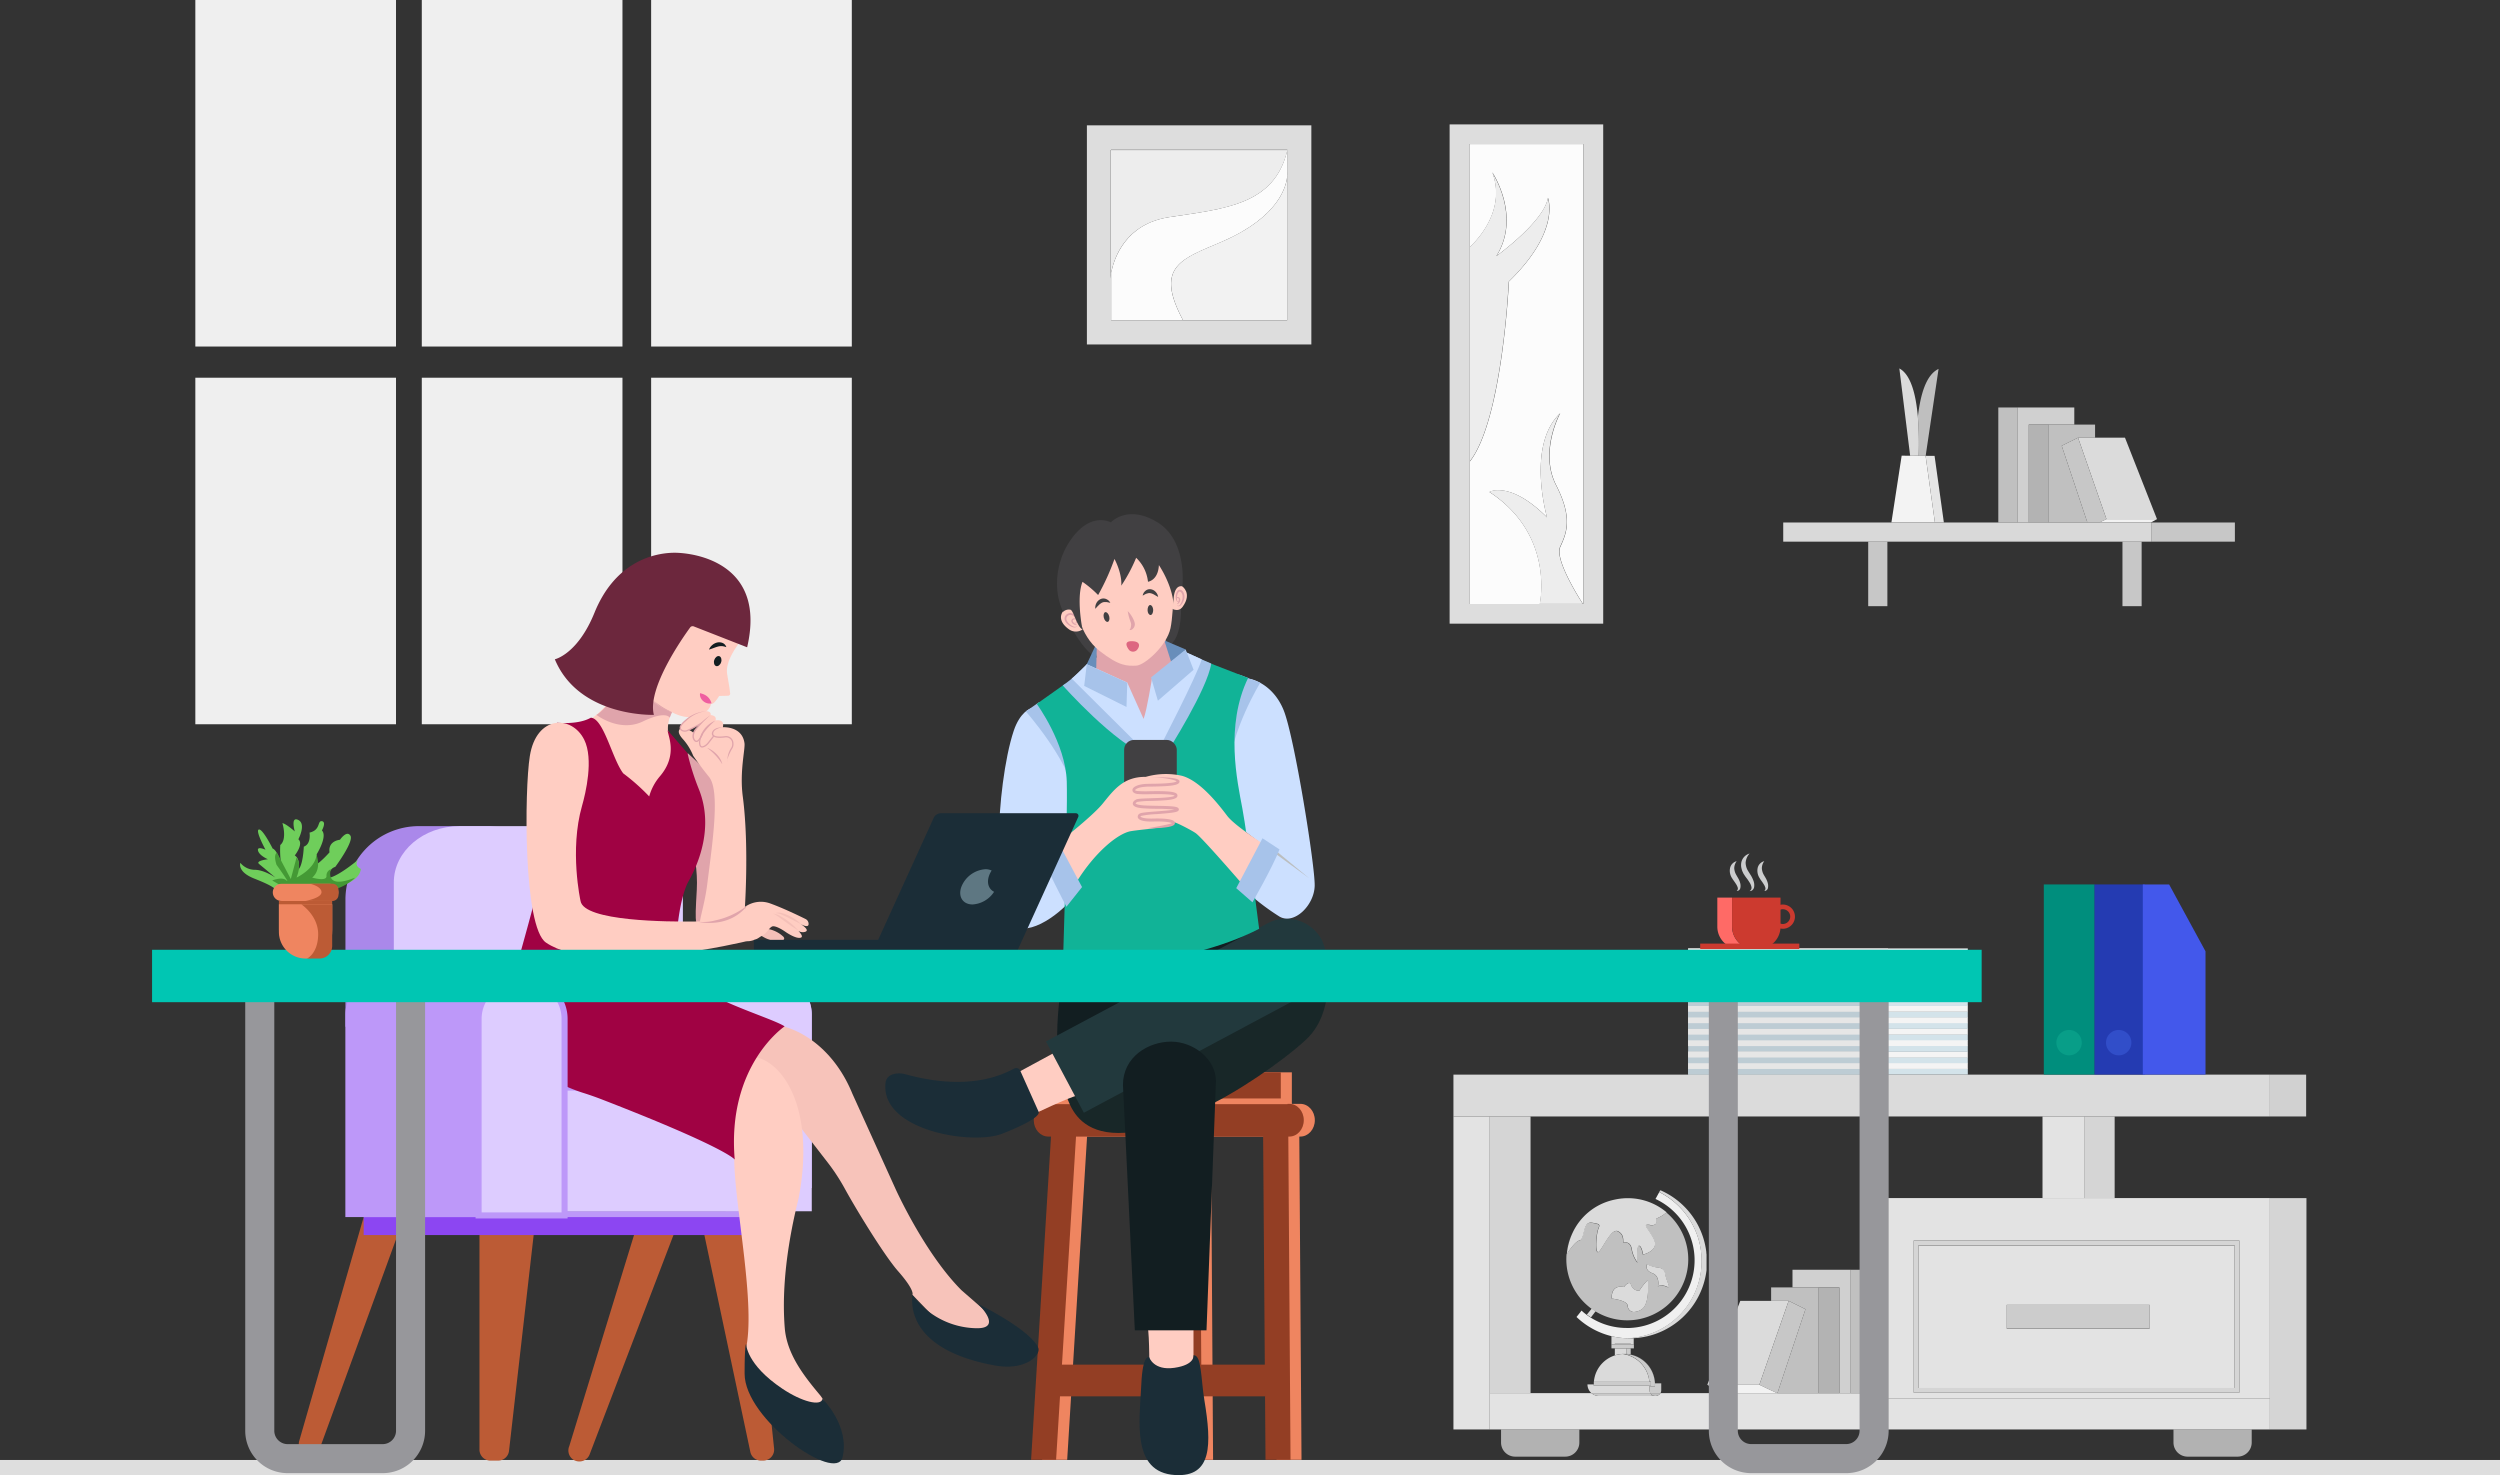 <svg xmlns="http://www.w3.org/2000/svg" viewBox="0 0 825.75 487.23"><rect x="0" y="0" width="825.75" height="487.23" fill="#333333" stroke="none"/><defs><style>.cls-1{fill:#fcfcfc;}.cls-2{fill:#ddd;}.cls-3{fill:#ededed;}.cls-4{fill:#f2f2f2;}.cls-5{fill:#bfbfbf;}.cls-6{fill:#dbdbdb;}.cls-7{fill:#f3f3f3;}.cls-8{fill:#e5e5e5;}.cls-9{fill:#d0d0d0;}.cls-10{fill:silver;}.cls-11{fill:#b3b3b3;}.cls-12{fill:#c7c7c7;}.cls-13{fill:#d9d9d9;}.cls-14{fill:#efefef;}.cls-15{fill:#bdccd4;}.cls-16{fill:#e6e6e6;}.cls-17{fill:#991a5f;}.cls-18{fill:#d3e3ea;}.cls-19{fill:#f4f4f4;}.cls-20{fill:#dadada;}.cls-21{fill:#cbcbcb;}.cls-22{fill:#f0f0f0;}.cls-23{fill:#d5d5d5;}.cls-24{fill:#d1d1d1;}.cls-25{fill:#b2b2b2;}.cls-26{fill:#e3e3e3;}.cls-27{fill:#c9c9c9;}.cls-28{fill:#ccc;}.cls-29{fill:#adb8bd;}.cls-30{fill:#bdc8cd;}.cls-31{fill:#afafaf;}.cls-32{fill:#a2a2a2;}.cls-33{fill:#b6b6b6;}.cls-34{fill:#e1e1e1;}.cls-35{fill:#dedede;}.cls-36{fill:#ef8560;}.cls-37{fill:#933e24;}.cls-38{fill:#ffcdc2;}.cls-39{fill:#182728;}.cls-40{fill:#1b2d37;}.cls-41{fill:#121e21;}.cls-42{fill:#22393d;}.cls-43{fill:#cce0ff;}.cls-44{fill:#a7c3ea;}.cls-45{fill:#11b397;}.cls-46{fill:#e0a4ab;}.cls-47{fill:#414042;}.cls-48{fill:#688eba;}.cls-49{fill:#bbbebf;}.cls-50{fill:#dd6680;}.cls-51{fill:#bd98f9;}.cls-52{fill:#aa88ea;}.cls-53{fill:#dcf;}.cls-54{fill:#bc5b35;}.cls-55{fill:#8c46f2;}.cls-56{fill:#f7c3ba;}.cls-57{fill:#f4c0b8;}.cls-58{fill:#a00243;}.cls-59{fill:#f75291;}.cls-60{fill:#ef5ea0;}.cls-61{fill:#6c273d;}.cls-62{fill:#5e7782;}.cls-63{fill:#97979b;}.cls-64{fill:#00c6b3;}.cls-65{fill:#ff6a66;}.cls-66{fill:#cc3a2f;}.cls-67{fill:#cccdce;}.cls-68{fill:#6fce5b;}.cls-69{fill:#449935;}.cls-70{fill:#243bb2;}.cls-71{fill:#008e7d;}.cls-72{fill:#4358eb;}.cls-73{fill:#314ec9;}.cls-74{fill:#089e88;}</style></defs><g id="Layer_2" data-name="Layer 2"><g id="Layer_1-2" data-name="Layer 1"><path class="cls-1" d="M425.19,49.56c-4.18,18.09-20.52,19.35-39,22.16C371.65,73.94,368,85.36,367,90.05v15.73h23.75c-9.65-18-.19-20.3,13-26,18.84-8.2,21.2-18.4,21.44-21.82V49.56m0-.16H367v.16h58.15V49.4"/><path class="cls-2" d="M367,49.56V49.4h58.15v.16h0v8.38h0V56.76a7,7,0,0,1,0,1.17v47.85H367V90.05a18.12,18.12,0,0,0-.29,2V49.56H367m66.14-8.16H359v72.38h74.14V41.4"/><path class="cls-3" d="M425.19,49.56H366.75V92.07a18.12,18.12,0,0,1,.29-2c.91-4.69,4.61-16.11,19.19-18.33,18.44-2.81,34.78-4.07,39-22.16h0"/><path class="cls-4" d="M425.19,57.93h0c-.24,3.42-2.6,13.62-21.44,21.82-13.15,5.72-22.61,8-13,26h34.4V57.93m0-1.17v1.17a7,7,0,0,0,0-1.17"/><path class="cls-1" d="M511,170.89s-6.93-23.72,4.36-34.41c0,0-7,12.7-1.34,23.79s3.32,16,1.34,20.41,7.52,18.83,7.52,18.83H508.6s5.15-22.78-16.64-37a6.35,6.35,0,0,1,3-.58c3.08,0,8.53,1.46,16.07,9m-25.52-18.46V81.56s12.61-10.82,7.41-24.63c0,0,9.66,14.41,1.37,27.63,0,0,15.8-11.41,17-19.22,0,0,4.43,10.81-12.89,27.63,0,0-2.08,45.65-12.89,59.46M523,47.58H485.32V199.51H523V47.58"/><path class="cls-2" d="M485.32,199.51V47.58H523V199.51H485.32M529.54,41.08H478.81V206h50.73V41.08"/><path class="cls-3" d="M492.87,56.93c5.2,13.81-7.41,24.63-7.41,24.63v70.87C496.27,138.62,498.35,93,498.35,93c17.32-16.82,12.89-27.63,12.89-27.63-1.2,7.81-17,19.22-17,19.22,8.29-13.22-1.37-27.63-1.37-27.63"/><path class="cls-3" d="M515.34,136.48c-11.29,10.69-4.36,34.41-4.36,34.41-7.54-7.54-13-9-16.07-9a6.35,6.35,0,0,0-3,.58c21.79,14.26,16.64,37,16.64,37h14.26s-9.51-14.47-7.52-18.83,4.35-9.32-1.34-20.41,1.34-23.79,1.34-23.79"/><path class="cls-5" d="M640.31,121.85c-4.12,1.94-6,8.47-6.84,15.87a110.47,110.47,0,0,1,.26,12.83h2.32l4.26-28.71"/><path class="cls-6" d="M627.36,121.76l3.56,28.77h.17l2.64,0a110.47,110.47,0,0,0-.26-12.83c-.64-7.41-2.33-14-6.11-16"/><polyline class="cls-7" points="628.12 150.51 624.73 172.58 639.1 172.58 636.02 150.56 633.73 150.55 631.09 150.53 630.92 150.53 628.12 150.51"/><polyline class="cls-8" points="636.02 150.56 636.02 150.56 639.1 172.58 642.06 172.58 638.99 150.58 636.05 150.56 636.02 150.56"/><polyline class="cls-9" points="685.14 134.59 666.48 134.59 666.48 172.58 670.11 172.58 670.11 140.24 676.73 140.24 685.14 140.24 685.14 134.59"/><polyline class="cls-10" points="666.48 134.59 660.7 134.59 660.04 134.59 660.04 172.58 666.48 172.58 666.48 134.59"/><polyline class="cls-10" points="692 140.24 685.14 140.24 676.73 140.24 676.73 172.58 689.46 172.58 680.98 147.24 686.38 144.56 692 144.56 692 140.24"/><polyline class="cls-11" points="676.73 140.24 670.11 140.24 670.11 172.58 676.73 172.58 676.73 140.24"/><polyline class="cls-6" points="701.88 144.56 692 144.56 686.38 144.56 695.77 171.47 712.46 171.47 701.88 144.56"/><polyline class="cls-12" points="686.38 144.56 680.98 147.24 689.46 172.58 693.43 172.58 695.77 171.47 686.38 144.56"/><polyline class="cls-4" points="712.46 171.47 712.46 171.47 695.77 171.47 693.43 172.58 710.43 172.58 712.46 171.47"/><polyline class="cls-12" points="623.4 178.91 617.07 178.91 617.07 200.22 623.4 200.22 623.4 178.91"/><polyline class="cls-12" points="707.38 178.91 701.05 178.91 701.05 200.22 707.38 200.22 707.38 178.91"/><polyline class="cls-13" points="710.54 172.58 710.43 172.58 693.43 172.58 689.46 172.58 676.73 172.58 670.11 172.58 666.48 172.58 660.04 172.58 642.06 172.58 639.1 172.58 624.73 172.58 589 172.58 589 178.91 617.07 178.91 623.4 178.91 701.05 178.91 707.38 178.91 710.54 178.91 710.54 172.58"/><polyline class="cls-12" points="738.18 172.58 710.54 172.58 710.54 178.91 738.18 178.91 738.18 172.58"/><rect class="cls-14" x="64.52" width="66.28" height="114.46"/><rect class="cls-14" x="139.32" width="66.28" height="114.46"/><rect class="cls-14" x="64.52" y="124.76" width="66.28" height="114.46"/><rect class="cls-14" x="139.32" y="124.76" width="66.28" height="114.46"/><rect class="cls-14" x="215.07" width="66.28" height="114.46"/><rect class="cls-14" x="215.07" y="124.76" width="66.28" height="114.46"/><polyline class="cls-15" points="623.62 354.96 557.59 354.96 557.59 352.96 623.62 352.96 623.62 354.96"/><rect class="cls-16" x="557.59" y="351.07" width="66.02" height="2"/><rect class="cls-15" x="557.59" y="349.18" width="66.02" height="2"/><rect class="cls-16" x="557.59" y="347.29" width="66.02" height="2"/><rect class="cls-15" x="557.59" y="345.4" width="66.02" height="2"/><rect class="cls-16" x="557.59" y="343.51" width="66.02" height="2"/><rect class="cls-15" x="557.59" y="341.62" width="66.02" height="2"/><rect class="cls-16" x="557.59" y="339.73" width="66.02" height="2"/><rect class="cls-15" x="557.59" y="337.84" width="66.02" height="2"/><rect class="cls-16" x="557.59" y="335.95" width="66.02" height="2"/><rect class="cls-15" x="557.59" y="334.06" width="66.02" height="2"/><rect class="cls-16" x="557.59" y="332.17" width="66.02" height="2"/><rect class="cls-15" x="557.59" y="330.28" width="66.02" height="2"/><rect class="cls-16" x="557.59" y="328.39" width="66.02" height="2"/><rect class="cls-15" x="557.59" y="326.5" width="66.02" height="2"/><rect class="cls-16" x="557.59" y="324.61" width="66.02" height="2"/><rect class="cls-15" x="557.59" y="322.72" width="66.02" height="2"/><rect class="cls-16" x="557.59" y="320.83" width="66.02" height="2"/><rect class="cls-15" x="557.59" y="318.94" width="66.02" height="2"/><rect class="cls-16" x="557.59" y="317.05" width="66.02" height="2"/><rect class="cls-15" x="557.59" y="315.16" width="66.02" height="2"/><rect class="cls-16" x="557.59" y="313.27" width="66.02" height="2"/><polyline class="cls-15" points="623.62 354.96 557.59 354.96 557.59 352.96 623.62 352.96 623.62 354.96"/><rect class="cls-16" x="557.59" y="351.07" width="66.02" height="2"/><rect class="cls-15" x="557.59" y="349.18" width="66.02" height="2"/><rect class="cls-16" x="557.59" y="347.29" width="66.02" height="2"/><rect class="cls-16" x="557.59" y="343.51" width="66.02" height="2"/><rect class="cls-15" x="557.59" y="341.62" width="66.02" height="2"/><rect class="cls-16" x="557.59" y="339.73" width="66.02" height="2"/><rect class="cls-15" x="557.59" y="337.84" width="66.02" height="2"/><rect class="cls-16" x="557.59" y="335.95" width="66.02" height="2"/><rect class="cls-15" x="557.59" y="334.06" width="66.02" height="2"/><rect class="cls-16" x="557.59" y="332.17" width="66.02" height="2"/><rect class="cls-15" x="557.59" y="330.28" width="66.02" height="2"/><rect class="cls-16" x="557.59" y="328.39" width="66.02" height="2"/><rect class="cls-15" x="557.59" y="326.5" width="66.02" height="2"/><rect class="cls-16" x="557.59" y="324.61" width="66.02" height="2"/><rect class="cls-15" x="557.59" y="322.72" width="66.02" height="2"/><rect class="cls-16" x="557.59" y="320.83" width="66.02" height="2"/><rect class="cls-15" x="557.59" y="318.94" width="66.02" height="2"/><rect class="cls-16" x="557.59" y="317.05" width="66.02" height="2"/><rect class="cls-15" x="557.59" y="315.16" width="66.02" height="2"/><rect class="cls-16" x="557.59" y="313.27" width="66.02" height="2"/><polyline class="cls-17" points="623.61 353.96 649.97 353.96 623.61 353.96"/><polyline class="cls-18" points="649.97 354.96 623.62 354.96 623.62 352.96 649.97 352.96 649.97 354.96"/><line class="cls-17" x1="623.61" y1="352.07" x2="649.97" y2="352.07"/><rect class="cls-19" x="623.61" y="351.07" width="26.35" height="2"/><line class="cls-17" x1="623.61" y1="350.18" x2="649.97" y2="350.18"/><rect class="cls-18" x="623.61" y="349.18" width="26.35" height="2"/><line class="cls-17" x1="623.61" y1="348.29" x2="649.97" y2="348.29"/><rect class="cls-19" x="623.61" y="347.29" width="26.35" height="2"/><line class="cls-17" x1="623.61" y1="346.4" x2="649.97" y2="346.4"/><rect class="cls-18" x="623.61" y="345.4" width="26.35" height="2"/><line class="cls-17" x1="623.61" y1="344.51" x2="649.97" y2="344.51"/><rect class="cls-19" x="623.61" y="343.51" width="26.35" height="2"/><line class="cls-17" x1="623.61" y1="342.62" x2="649.97" y2="342.62"/><rect class="cls-18" x="623.61" y="341.62" width="26.35" height="2"/><line class="cls-17" x1="623.61" y1="340.73" x2="649.97" y2="340.73"/><rect class="cls-19" x="623.61" y="339.73" width="26.35" height="2"/><line class="cls-17" x1="623.61" y1="338.84" x2="649.97" y2="338.84"/><rect class="cls-18" x="623.61" y="337.84" width="26.35" height="2"/><line class="cls-17" x1="623.61" y1="336.95" x2="649.97" y2="336.95"/><rect class="cls-19" x="623.61" y="335.95" width="26.35" height="2"/><line class="cls-17" x1="623.61" y1="335.06" x2="649.97" y2="335.06"/><rect class="cls-18" x="623.61" y="334.06" width="26.35" height="2"/><line class="cls-17" x1="623.61" y1="333.17" x2="649.97" y2="333.17"/><rect class="cls-19" x="623.61" y="332.17" width="26.35" height="2"/><line class="cls-17" x1="623.61" y1="331.28" x2="649.97" y2="331.28"/><rect class="cls-18" x="623.61" y="330.28" width="26.35" height="2"/><line class="cls-17" x1="623.61" y1="329.39" x2="649.97" y2="329.39"/><rect class="cls-19" x="623.61" y="328.39" width="26.35" height="2"/><line class="cls-17" x1="623.61" y1="327.5" x2="649.97" y2="327.5"/><rect class="cls-18" x="623.61" y="326.5" width="26.35" height="2"/><line class="cls-17" x1="623.61" y1="325.61" x2="649.97" y2="325.61"/><rect class="cls-19" x="623.61" y="324.61" width="26.35" height="2"/><line class="cls-17" x1="623.61" y1="323.72" x2="649.97" y2="323.72"/><rect class="cls-18" x="623.61" y="322.72" width="26.35" height="2"/><line class="cls-17" x1="623.61" y1="321.83" x2="649.97" y2="321.83"/><rect class="cls-19" x="623.61" y="320.83" width="26.35" height="2"/><line class="cls-17" x1="623.61" y1="319.94" x2="649.97" y2="319.94"/><rect class="cls-18" x="623.61" y="318.94" width="26.35" height="2"/><line class="cls-17" x1="623.61" y1="318.05" x2="649.97" y2="318.05"/><rect class="cls-19" x="623.61" y="317.05" width="26.35" height="2"/><line class="cls-17" x1="623.61" y1="316.16" x2="649.97" y2="316.16"/><rect class="cls-18" x="623.61" y="315.16" width="26.35" height="2"/><line class="cls-17" x1="623.61" y1="314.27" x2="649.97" y2="314.27"/><rect class="cls-19" x="623.61" y="313.27" width="26.35" height="2"/><path class="cls-20" d="M525.75,432.22l-1.62,2c.44.33.89.63,1.35.93l1.59-2.09c-.45-.27-.89-.57-1.32-.88"/><path class="cls-20" d="M532.26,441.32v2.73h1.12v-.24h5.24v.24h1v-2c-.44,0-.88,0-1.33,0h0a26,26,0,0,1-6.08-.73"/><path class="cls-20" d="M537.15,445.37h-3.77v2.3a10.1,10.1,0,0,1,2.54-.47l-.32,0h.21l.66,0h.68v-1.83m1.47-1.56h-5.24v.24h5.24v-.24"/><path class="cls-21" d="M538.62,445.37h-1.47v1.83l.34,0c.38,0,.76.1,1.13.17v-2"/><path class="cls-22" d="M563.69,419.54h0m0-.08v0m0-.08v0m0-.08v0m0-.08v0m0-.08v0m0-.08v0m0-.08v0m0-.08v0m0-.08v0m0-.08v0m0-.08v0m0-.08v0m0-.08v0m0-.08v0m0-.08v0m0-.08v0m0-.08v0m0-.08v0m0-.08v0m0-.08v0m0-.08v0m0-.08v0m0-.08v0m0-.08v0m0-.09v0m0-.08v0m0-.09v0m0-.08v0m0-.08v0m0-.07v0m0-.09v0m0-.08v0m0-.08v0m0-.08v0m0-.09v0m0-.07v0m0-.12v0h0m0-.12v0m0-.12v0m0-.12v0m0-.12v0m0-.12v0m0-.12v0m0-.12v0m0-.12v0m0-.11v0m0-.12v0m0-.12v0m0-.11v0m0-.12v0m0-.11v0m0-.11v0m0-.1h0m-.07-.79h0m0-.22h0m0-.12h0m-15.09-20.39.07,0-.07,0m-.12-.05.11,0-.11,0m0,0-1.6,2.93a22.36,22.36,0,0,1-8.56,42.61l-.89,0a22.29,22.29,0,0,1-12-3.46c-.46-.3-.91-.6-1.35-.93l-.61-.47c-.36-.28-.71-.58-1-.89L520.72,435a25.58,25.58,0,0,0,11.54,6.33,26,26,0,0,0,6.08.73h0l-.9,0a25.53,25.53,0,0,0,10.68-48.27l.37-.67"/><path class="cls-10" d="M541.12,426.33c.27,0,.46-.08.5-.25a22.81,22.81,0,0,1,2.62-3.29s.82,8-2.1,9.73a5.1,5.1,0,0,1-2.47.83,2.08,2.08,0,0,1-2.07-2.11c-.21-1.79-5.26-2.32-5.26-2.32-.15-3.39,1.75-3.94,3-3.94a4.14,4.14,0,0,1,1,.13s1-1.33,1.72-1.33c.27,0,.51.18.67.65a2.76,2.76,0,0,0,2.35,1.9m6.51-1.2s.87-3.61-1.82-4.59-1.8-2.91-1.8-2.91a12.31,12.31,0,0,0,2.92,1c1.2.15,2.69.07,3.07,2.24s1.77,4.29,1,4.29a.44.44,0,0,1-.15,0,8.56,8.56,0,0,0-2.13-.64,1.28,1.28,0,0,0-1.14.66m2.85-24.7h0a11.89,11.89,0,0,1-3.41,2.07s.82,2.15-1.37,2.15a5.42,5.42,0,0,1-.65-.05,4.74,4.74,0,0,0-.82-.08c-1.62,0,.5,1.55,2.09,4.86,1.8,3.75-3.59,5-3.59,5s-.45-2.92-1.35-2.92-.45,5.61-.45,5.61a10.28,10.28,0,0,1-1.94-4.49c-.35-2.08-1.55-2.24-2.24-2.24h-.46c-.37-.08.53-2.47-1.87-3.67a1.11,1.11,0,0,0-.5-.12c-1.15,0-2.42,1.75-3.52,3.5s-2,3.51-2.55,3.51h0c-1.05-.08-.52-6,.07-7.56s.75-1.72-2.24-2.17l-.31,0c-2.63,0-2,5.58-3.58,5.86s-4.27,4.56-4.27,4.56a21.09,21.09,0,0,1,1.84-6.91,20.18,20.18,0,0,0,6.39,24.88c.43.31.87.61,1.32.88a20.15,20.15,0,0,0,23.41-32.67m-16.55-4.32c-.47.09-.95.19-1.41.31.38-.1.77-.18,1.17-.26l.24-.05"/><path class="cls-6" d="M537.7,395.76a20.2,20.2,0,0,0-3.77.35l-.24.05c-.4.08-.79.16-1.17.26a19.66,19.66,0,0,0-13.16,10.92,21.09,21.09,0,0,0-1.84,6.91s2.62-4.26,4.27-4.56,1-5.86,3.58-5.86l.31,0c3,.45,2.84.6,2.24,2.17s-1.12,7.48-.07,7.56h0c.5,0,1.44-1.76,2.55-3.51s2.37-3.5,3.52-3.5a1.11,1.11,0,0,1,.5.12c2.4,1.2,1.5,3.59,1.87,3.67h.46c.69,0,1.89.16,2.24,2.24a10.28,10.28,0,0,0,1.94,4.49s-.44-5.61.45-5.61,1.35,2.92,1.35,2.92,5.39-1.27,3.59-5c-1.59-3.31-3.71-4.86-2.09-4.86a4.74,4.74,0,0,1,.82.08,5.42,5.42,0,0,0,.65.05c2.19,0,1.37-2.15,1.37-2.15a11.89,11.89,0,0,0,3.41-2.07h0a19.81,19.81,0,0,0-12.78-4.67"/><path class="cls-6" d="M544.24,422.79a22.81,22.81,0,0,0-2.62,3.29c0,.17-.23.25-.5.25a2.76,2.76,0,0,1-2.35-1.9c-.16-.47-.4-.65-.67-.65-.75,0-1.72,1.33-1.72,1.33a4.14,4.14,0,0,0-1-.13c-1.25,0-3.15.55-3,3.94,0,0,5,.53,5.26,2.32a2.08,2.08,0,0,0,2.07,2.11,5.1,5.1,0,0,0,2.47-.83c2.92-1.73,2.1-9.73,2.1-9.73"/><path class="cls-6" d="M544,417.63s-.9,1.94,1.8,2.91,1.82,4.59,1.82,4.59a1.28,1.28,0,0,1,1.14-.66,8.56,8.56,0,0,1,2.13.64.44.44,0,0,0,.15,0c.72,0-.7-2.24-1-4.29s-1.87-2.09-3.07-2.24a12.31,12.31,0,0,1-2.92-1"/><path class="cls-20" d="M548.49,393.09h0l-.37.67A25.53,25.53,0,0,1,537.44,442l.9,0h0c.45,0,.89,0,1.33,0a25.53,25.53,0,0,0,24-22.47h0v-3h0v-1.85h0c0-.26,0-.53-.07-.78h0a1.8,1.8,0,0,0,0-.22h0v-.11h0a25.57,25.57,0,0,0-15-20.36l-.07,0h0l-.11,0h0"/><polyline class="cls-21" points="539.67 444.05 539.67 444.05 538.63 444.05 533.38 444.05 532.26 444.05 532.26 444.49 532.26 445.37 533.38 445.37 537.15 445.37 538.63 445.37 539.67 445.37 539.67 444.05"/><path class="cls-20" d="M537.49,447.23a10.16,10.16,0,0,1,9.13,9.68h0a10.06,10.06,0,0,0-8-9.51c-.37-.07-.75-.13-1.13-.17m-1.57,0a10,10,0,0,0-9.46,9.2h18.33a10.19,10.19,0,0,0-8.87-9.2m.6,0h0"/><path class="cls-20" d="M526.43,457.26h-2.09a3.82,3.82,0,0,0,1.32,2.9h19.47a1.88,1.88,0,0,1-.28-1V458h0v-.24H526.43v-.46"/><path class="cls-21" d="M548.72,456.91h-2.1c0,.17,0,.33,0,.5V458h-1.78v1.2a1.88,1.88,0,0,0,.28,1h3.32a2,2,0,0,0,.27-1v-2.25"/><path class="cls-21" d="M535.81,447.16h-.21l.32,0a10.19,10.19,0,0,1,8.87,9.2h.49v1.32h-.44V458h1.79v-.55c0-.17,0-.33,0-.5a10.16,10.16,0,0,0-9.13-9.68l-.34,0h-.68l-.66,0"/><polyline class="cls-21" points="545.28 456.4 544.79 456.4 526.46 456.4 526.43 456.4 526.43 457.26 526.43 457.72 544.84 457.72 545.28 457.72 545.28 456.4"/><polyline class="cls-23" points="698.47 368.77 688.41 368.77 688.41 395.74 682.32 395.74 698.47 395.74 698.47 368.77"/><polyline class="cls-24" points="761.72 354.95 749.74 354.95 749.74 368.77 688.41 368.77 698.47 368.77 761.72 368.77 761.72 354.95"/><polyline class="cls-23" points="761.82 395.74 749.74 395.74 749.74 462.03 749.74 472.15 743.74 472.15 761.82 472.15 761.82 395.74"/><path class="cls-25" d="M521.64,472.15H495.8v4.32a4.66,4.66,0,0,0,4.67,4.66H517a4.66,4.66,0,0,0,4.66-4.66v-4.32"/><path class="cls-25" d="M743.74,472.15H717.9v4.32a4.66,4.66,0,0,0,4.67,4.66h16.51a4.66,4.66,0,0,0,4.66-4.66v-4.32"/><path class="cls-26" d="M569,460.16H548.45a2,2,0,0,1-1.67.94,1.89,1.89,0,0,1-.78-.17,3.8,3.8,0,0,1-1.12.17h-16.7a3.83,3.83,0,0,1-2.52-.94h-33.6v12h-12v0H749.74V462H614.9v-1.82H569.09l-.1,0"/><path class="cls-27" d="M545.13,460.16H525.66a3.83,3.83,0,0,0,2.52.94h16.7a3.8,3.8,0,0,0,1.12-.17,1.86,1.86,0,0,1-.87-.77"/><path class="cls-5" d="M548.45,460.16h-3.32a1.86,1.86,0,0,0,.87.77,1.89,1.89,0,0,0,.78.17,2,2,0,0,0,1.67-.94"/><polyline class="cls-23" points="505.54 368.77 492.06 368.77 492.06 460.16 505.54 460.16 505.54 368.77"/><polyline class="cls-26" points="480.07 354.95 480.07 354.95 480.07 460.16 480.07 472.15 492.06 472.15 492.06 460.16 492.06 368.77 480.07 368.77 480.07 354.95"/><path class="cls-26" d="M632.1,460V409.75H739.66V460H632.1m117.64-64.27H614.9V419.4h3v40.81h-3V462H749.74V395.74"/><path class="cls-26" d="M662.84,438.81V431H710v7.86h-47.2m75.25-27.49H633.66v47.12H738.09V411.32"/><path class="cls-23" d="M633.66,458.44V411.32H738.09v47.12H633.66m106-48.69H632.1V460H739.66V409.75"/><polyline class="cls-26" points="688.41 368.77 674.64 368.77 674.64 395.74 682.32 395.74 688.41 395.74 688.41 368.77"/><polyline class="cls-28" points="710.03 430.95 662.84 430.95 662.84 438.81 710.03 438.81 710.03 430.95"/><polyline class="cls-6" points="749.74 354.95 649.97 354.95 649.97 354.96 623.62 354.96 623.62 354.95 623.62 354.96 557.59 354.96 557.59 354.95 480.07 354.95 480.07 368.77 492.06 368.77 674.64 368.77 688.41 368.77 749.74 368.77 749.74 354.95"/><polyline class="cls-29" points="623.62 354.95 557.59 354.95 557.59 354.96 623.62 354.96 623.62 354.95"/><polyline class="cls-30" points="649.97 354.95 623.62 354.95 623.62 354.96 649.97 354.96 649.97 354.95"/><polyline class="cls-9" points="611.29 419.4 592.06 419.4 592.06 425.23 600.72 425.23 607.55 425.23 607.55 460.16 611.29 460.16 611.29 419.4"/><polyline class="cls-5" points="611.29 460.16 607.55 460.16 607.55 460.21 592.06 460.21 614.9 460.21 611.29 460.21 611.29 460.16"/><polyline class="cls-10" points="614.9 419.4 611.29 419.4 611.29 460.16 614.9 460.16 614.9 419.4"/><polyline class="cls-31" points="614.9 460.16 611.29 460.16 611.29 460.21 614.9 460.21 614.9 460.16"/><polyline class="cls-31" points="617.92 419.4 617.25 419.4 614.9 419.4 614.9 460.16 614.9 460.21 617.92 460.21 617.92 419.4"/><polyline class="cls-10" points="600.72 425.23 592.06 425.23 585 425.23 585 429.67 590.79 429.67 596.35 432.43 587.08 460.16 600.72 460.16 600.72 425.23"/><polyline class="cls-31" points="600.72 460.16 587.08 460.16 587.06 460.21 585 460.21 592.06 460.21 607.55 460.21 600.72 460.21 600.72 460.16"/><polyline class="cls-11" points="607.55 425.23 600.72 425.23 600.72 460.16 607.55 460.16 607.55 425.23"/><polyline class="cls-32" points="607.55 460.16 600.72 460.16 600.72 460.21 607.55 460.21 607.55 460.16"/><polyline class="cls-6" points="590.79 429.67 585 429.67 574.82 429.67 563.92 457.39 581.11 457.39 590.79 429.67"/><polyline class="cls-12" points="590.79 429.67 590.79 429.67 581.11 457.39 586.95 460.16 587.08 460.16 596.35 432.43 590.79 429.67"/><polyline class="cls-33" points="587.08 460.16 586.95 460.16 587.06 460.21 587.08 460.16"/><polyline class="cls-4" points="581.11 457.39 563.92 457.39 568.99 460.16 586.95 460.16 581.11 457.39"/><polyline class="cls-34" points="586.95 460.16 568.99 460.16 569.09 460.21 587.06 460.21 586.95 460.16"/><polyline class="cls-35" points="0 487.23 825.75 487.23 825.75 482.23 0 482.23"/><path class="cls-36" d="M434.29,370c0-3-2.15-5.4-4.8-5.4H426.7V354.19H352.19V364.6H349.9c-2.65,0-4.8,2.42-4.8,5.4s2.15,5.41,4.8,5.41h.9l-6.57,106.76h8.26l6.57-106.76h32.63l.73,106.76h8.26L400,375.41H420.9l.73,106.76h8.26l-.73-106.76h.33C432.14,375.41,434.29,373,434.29,370Z"/><path class="cls-37" d="M430.64,370c0-3-2.15-5.4-4.8-5.4h-2.79V354.19H348.54V364.6h-2.29c-2.65,0-4.8,2.42-4.8,5.4s2.15,5.41,4.8,5.41h.9l-6.58,106.76h8.26l6.58-106.76H388l.73,106.76H397l-.73-106.76h20.94L418,482.17h8.26l-.73-106.76h.34C428.49,375.41,430.64,373,430.64,370Z"/><rect class="cls-37" x="349.77" y="450.74" width="40.63" height="10.47"/><rect class="cls-37" x="396.26" y="450.74" width="21.68" height="10.47"/><rect class="cls-36" x="348.54" y="362.82" width="76.73" height="1.88"/><path class="cls-38" d="M394.21,439l0,15.81-14.58-.21s.1-13.76-.56-16.24Z"/><path class="cls-39" d="M437.78,313.84S442,332,432.45,342.31C428.1,347,413.26,358,401,364.28c-46.21,23.69-47.71-2.23-49.28-3.36,0,0,12.65-13.26,34.85-25.43S437.78,313.84,437.78,313.84Z"/><path class="cls-38" d="M353.82,344.69l-19.39,10.5,6.4,13.1s12.41-5.94,14.94-6.41Z"/><path class="cls-40" d="M343.06,367.23,337,353.68a1.46,1.46,0,0,0-2-.74c-4.38,2.32-15.55,7.54-36.18,1.82-1.45-.4-5.93-.6-6.33,2.92-1.78,15.71,28.51,20.66,38.46,16.81C338.3,371.62,343.61,368.77,343.06,367.23Z"/><path class="cls-41" d="M353,310.19s-2.58,15.34-2.87,18-2,16.63,0,22.58,63.34-28.48,63.49-32,7.37-11-3.69-13.6S353,310.19,353,310.19Z"/><path class="cls-42" d="M358,367.54,345.48,344l73.13-39a13.32,13.32,0,0,1,18,5.48c3.52,8.11,1,14.57-5.49,18Z"/><path class="cls-43" d="M413.25,224.32s7.24,1.46,10.79,10.39,10.34,51.32,10.2,57.84-6.8,13-11.62,10.2a77.65,77.65,0,0,1-10.21-7.65L417,279l-7.53-5.74s-11-18.29-6.85-32.61S413.25,224.32,413.25,224.32Z"/><path class="cls-44" d="M409.83,223l6.43,2.51s-9.8,15.87-10.51,29.91c0,0-5.23-25.52-2.27-29.63S409.83,223,409.83,223Z"/><path class="cls-43" d="M340.22,234.08s-3.36,1.2-5.4,7.34c-3,9-4.93,25-4.83,35.46.18,18.6,2.33,29.84,7.86,29.84,7.63,0,17.72-10.2,17.93-12.75L350,278.51l3.12-2.41s.38-21.21-.74-24.65-5.08-15.59-6.78-17.37S340.22,234.08,340.22,234.08Z"/><path class="cls-44" d="M343.1,232l-4.26,3s13.68,15.45,16,27.14-.21-25.37-2.63-27.43S343.1,232,343.1,232Z"/><path class="cls-45" d="M351.76,225.9l-9.32,6.6s9.55,13,9.91,25.65S351,320.63,351,320.63s39.87-.84,64.89-13.85c0,0-3.83-30.62-5.53-39.7s-5.77-27.27,1.88-43.14l-20.64-8Z"/><path class="cls-44" d="M364.1,213.4s-6.57,8.67-13.07,13c0,0,17.15,19.36,28.21,23.33l6.46-1.56s13.09-20.48,14.37-29c0,0-17.76-7.58-20.59-10.14S364.1,213.4,364.1,213.4Z"/><path class="cls-46" d="M361.07,209l.6,13.5s11.17,16.18,15.27,16.34,10.28-19.18,10.28-19.18l-3-14.87Z"/><path class="cls-47" d="M353.51,206.5s4,8.26,8.66,10.74c0,0-.91-6.23.3-6.65s-2.37-6.29-5.42-5.58S353.51,206.5,353.51,206.5Z"/><path class="cls-47" d="M390.05,198.26s1.05,12.8-4.34,15.25L383,206.12S388,197.38,390.05,198.26Z"/><polygon class="cls-48" points="358.96 219.41 362.3 212.24 362.03 222.99 358.96 219.41"/><path class="cls-38" d="M390.54,193.72s3.3,2.22.12,6.66c-1.6,2.24-4,.38-4,.38s-1.78-8.13-.36-9.66S390.54,193.72,390.54,193.72Z"/><polygon class="cls-48" points="384.56 211.51 387.22 219.87 391.63 214.52 384.56 211.51"/><path class="cls-38" d="M355.52,200.26s.88,9.38,7.59,14.67,9.28,5,12.12,4.94,10.21-6.68,11.39-12.39c1.26-6,1.16-21.42,1.15-21.32s-8.15-15.95-20.72-9.9-15.69,12.38-13.42,17.29S355.52,200.26,355.52,200.26Z"/><path class="cls-38" d="M351.08,202s-2.4,2.77,2.08,5.92a3.85,3.85,0,0,0,4.39,0s-1.24-6.08-3.08-7.07S351.08,202,351.08,202Z"/><path class="cls-46" d="M356,206.7a1.41,1.41,0,0,1-1.56.49,4.06,4.06,0,0,1-1.53-.79,3.15,3.15,0,0,1-1.14-1.37,1.79,1.79,0,0,1,.29-1.86,2,2,0,0,1,1.76-.65,1.78,1.78,0,0,1,.89.38,2.73,2.73,0,0,1,.62.65,2.4,2.4,0,0,1,.46,1.72,1,1,0,0,1-.2.44.59.59,0,0,1-.44.22,1.16,1.16,0,0,1-.76-.4,1.14,1.14,0,0,0,.74.22.47.47,0,0,0,.34-.52,2.17,2.17,0,0,0-.54-1.37,1.85,1.85,0,0,0-1.19-.75,1.38,1.38,0,0,0-1.21.47,1.22,1.22,0,0,0-.22,1.25,3.12,3.12,0,0,0,.89,1.21,4.21,4.21,0,0,0,1.32.87A1.33,1.33,0,0,0,356,206.7Z"/><path class="cls-46" d="M355.67,205a.85.85,0,0,0-.89-.42c-.31.08-.53.36-.46.59a1.59,1.59,0,0,0,.6.77,2.44,2.44,0,0,0,1,.5,1.55,1.55,0,0,1-1.2-.18,1.53,1.53,0,0,1-.84-1,.79.79,0,0,1,.22-.72,1,1,0,0,1,.64-.3.81.81,0,0,1,.64.22A1.21,1.21,0,0,1,355.67,205Z"/><path class="cls-46" d="M388.69,199.84a.7.7,0,0,0,.63.24.92.92,0,0,0,.5-.42,5.64,5.64,0,0,0,.6-1.29,3.82,3.82,0,0,0,.19-1.37,2.14,2.14,0,0,0-.39-1.23c-.25-.34-.59-.48-.84-.26a2.28,2.28,0,0,0-.54,1.16,3.94,3.94,0,0,0-.07,1.41c0,.22.09.49.24.58l.26-.1a1.34,1.34,0,0,0,.23-.29,1.23,1.23,0,0,1-.16.35.36.36,0,0,1-.38.19.54.54,0,0,1-.32-.29,1.76,1.76,0,0,1-.17-.37,3.92,3.92,0,0,1-.11-1.56,4.2,4.2,0,0,1,.18-.78,1.89,1.89,0,0,1,.46-.75,1,1,0,0,1,1-.22,1.47,1.47,0,0,1,.74.56,3.26,3.26,0,0,1,.17,3.14,4.5,4.5,0,0,1-.83,1.33,1.16,1.16,0,0,1-.72.38A.73.73,0,0,1,388.69,199.84Z"/><path class="cls-46" d="M388.56,198.11a1.31,1.31,0,0,1,0-.52l.15-.26a.52.52,0,0,1,.31-.14.86.86,0,0,1,.82.83,1.6,1.6,0,0,1-.31,1,1.07,1.07,0,0,1-.87.54,1.47,1.47,0,0,0,.54-.72,2,2,0,0,0,.17-.82.53.53,0,0,0-.35-.52C388.87,197.46,388.66,197.81,388.56,198.11Z"/><path class="cls-47" d="M357.55,207.92s-2.13-10.35,0-15.74a34.73,34.73,0,0,1,5.16,4.36,75.9,75.9,0,0,0,5.4-11.92s2.53,4.59,2.25,8.82a51.72,51.72,0,0,0,4.91-9.2,12.78,12.78,0,0,1,3.91,7.91s3.36-.41,3.6-5.5c0,0,4.36,6.31,4.85,13,0,0-.49-6.55,2.91-6,0,0,1.74-15-8.18-21.1s-15.45,0-15.45,0-6.92-4-13.75,6.52c-4.28,6.55-5.46,15.8-2,23a2.77,2.77,0,0,1,2.47-.67C354.68,201.93,355.74,207,357.55,207.92Z"/><path class="cls-43" d="M354,224.15l23.62,23.46L383,247s12.44-24,13.92-29.21l-5.7-2.59-4,3.12s-3.73,5-6.75,5.91c0,0-1.61,10.2-2.74,13.23l-5.39-12L359,219.41S354.8,223.54,354,224.15Z"/><polygon class="cls-44" points="358.96 219.41 358.11 226.56 372.08 233.51 372.34 225.5 361.44 220.54 358.96 219.41"/><polygon class="cls-44" points="391.63 214.52 394.24 221.23 382.45 231.45 380.19 223.76 389.51 216.23 391.63 214.52"/><rect class="cls-47" x="371.3" y="244.4" width="17.39" height="19.37" rx="3.24"/><path class="cls-38" d="M405.32,269.44c-2.69-3.54-8.78-11.48-14.88-13.18a24.06,24.06,0,0,0-12,.34c-7.4-.09-10.56,4.34-14.25,8.87s-16,14-16,14L355.78,291c5.88-9.41,13.45-15.78,17.83-16.48,3-.48,8.32-.88,11.53-1.56,0,0,2.7-.12,2.52-1.29-.08-.59,6.08,2.65,7.32,3.55,2.41,1.75,17.15,18.9,17.15,18.9l6.8-14.32S408,273,405.32,269.44Z"/><polygon class="cls-49" points="334.82 288.44 346.21 279.01 346.21 280.12 334.82 288.44"/><polygon class="cls-49" points="432.45 290.11 421.05 280.69 421.05 281.8 432.45 290.11"/><path class="cls-41" d="M398.51,439.4H374.83l-3.92-81c0-9.44,8.53-14.35,15.89-14.35s14.83,5.71,14.83,13.07Z"/><path class="cls-47" d="M361.78,201.09a3.23,3.23,0,0,1,.3-1.76,3,3,0,0,1,1.33-1.4,2.33,2.33,0,0,1,2-.05,3.06,3.06,0,0,1,.79.51,3.75,3.75,0,0,1,.55.71,6.22,6.22,0,0,1-.84-.17l-.39-.06-.18,0h-.18a2.12,2.12,0,0,0-1.2.21,4.14,4.14,0,0,0-1.07.83C362.54,200.23,362.19,200.64,361.78,201.09Z"/><path class="cls-47" d="M382.54,197.17c-.51-.29-1-.57-1.38-.79a3.72,3.72,0,0,0-1.2-.45,1.9,1.9,0,0,0-1.15.15l-.16,0-.16.08-.34.17a7,7,0,0,1-.73.4,3.56,3.56,0,0,1,.29-.83,2.51,2.51,0,0,1,.57-.7,2.19,2.19,0,0,1,1.87-.56,2.77,2.77,0,0,1,1.63.93A3.06,3.06,0,0,1,382.54,197.17Z"/><path class="cls-47" d="M366.37,203.57c.23.88,0,1.7-.48,1.83s-1.07-.48-1.3-1.37,0-1.7.47-1.83S366.14,202.69,366.37,203.57Z"/><path class="cls-47" d="M380.9,201.46c0,.91-.35,1.66-.86,1.68s-1-.7-1-1.61.34-1.67.85-1.69S380.86,200.54,380.9,201.46Z"/><path class="cls-50" d="M375.5,214.73c1.12-1.28,1.23-3-1.86-2.94s-.67,2.94-.67,2.94A1.81,1.81,0,0,0,375.5,214.73Z"/><path class="cls-46" d="M372.48,201.85a8.19,8.19,0,0,1,1.16,1.42,9.71,9.71,0,0,1,.86,1.59,5.2,5.2,0,0,1,.3.94,2,2,0,0,1-.11,1.14,2,2,0,0,1-.63.86,1.14,1.14,0,0,1-1,.28,1.66,1.66,0,0,0,.4-.73,5.12,5.12,0,0,0,.13-.71,1.74,1.74,0,0,0,0-.61c0-.21-.13-.48-.21-.75A18.71,18.71,0,0,1,372.48,201.85Z"/><path class="cls-44" d="M342.88,280.06l5.67-3.68L357.4,293l-5.16,6.5S345.34,286.3,342.88,280.06Z"/><path class="cls-44" d="M422.62,280.57,417,276.88l-8.67,16.48,5.35,4.67S420.16,286.81,422.62,280.57Z"/><path class="cls-40" d="M379.58,448.3s-2.16-1.33-2.61,9c-.51,11.57-3.47,29.07,11.22,29.91,12.18.69,12.05-10,9.62-24.72-1.16-7-.91-15.22-3.61-14.82,0,0,.61,3.12-6.3,4.12S379.58,448.3,379.58,448.3Z"/><path class="cls-46" d="M379.61,273.58H379s7.29-1.24,8.1-1.7c-.44-.24-2.07-.64-6.27-.53-3,.07-4.66-.37-5-1.31a1.12,1.12,0,0,1,.54-1.27c.48-.34,2-.49,5.7-.77,1.86-.14,4.48-.34,5.76-.59a54.49,54.49,0,0,0-5.68-.27c-1.59,0-3.23-.06-4.48-.15-2.21-.15-3.32-.6-3.49-1.39-.11-.55.28-1.11,1.07-1.52.51-.27,2-.33,4.79-.42,2.56-.08,7.25-.22,7.94-.84-.71-.6-5.66-.53-8.07-.5a34.82,34.82,0,0,1-4.27-.07c-1.48-.24-1.61-1-1.6-1.29,0-1,1.62-1.78,3.94-2,.59-.05,1.54-.06,2.64-.09,2.21,0,7.33-.15,8-.78-.47-.53-4.51-1.39-8.66-1.32,0,0,9.36-.4,9.62,1.21a.82.82,0,0,1-.19.67c-.77.93-4.28,1.07-8.78,1.16-1.08,0-2,0-2.59.09-2.28.17-3.06.89-3.07,1.06s.19.22.81.32a37.18,37.18,0,0,0,4.11.06c4.61-.07,7.95,0,8.8.83a.9.9,0,0,1,.25.65c-.06,1.32-2.89,1.56-8.88,1.74a27.51,27.51,0,0,0-4.39.31c-.46.25-.57.46-.57.5h0s.23.48,2.62.65c1.23.08,2.86.11,4.43.14,4.63.08,6.57.17,7.08.77a.68.68,0,0,1,.16.52c-.11.76-1.27,1-7.26,1.45a32.88,32.88,0,0,0-5.23.6.53.53,0,0,0-.19.2s.41.76,4.06.67c4.3-.11,6.72.25,7.21,1.06a.8.8,0,0,1,0,.82C387.33,273.48,381.52,273.58,379.61,273.58Z"/><path class="cls-51" d="M185.07,322.38h70.31a12.75,12.75,0,0,1,12.75,12.75v57.26H185.07Z"/><path class="cls-52" d="M138.36,272.87h27.22a24.26,24.26,0,0,0-24.26,24.26v42H114.1v-42A24.26,24.26,0,0,1,138.36,272.87Z"/><path class="cls-53" d="M151.82,272.87h52c12,0,21.74,8.32,21.74,18.58v66.62H130.08V291.45C130.08,281.19,139.81,272.87,151.82,272.87Z"/><path class="cls-53" d="M252.49,322.38h2.89a12.75,12.75,0,0,1,12.75,12.75v64.95h-28.4V335.13A12.75,12.75,0,0,1,252.49,322.38Z"/><path class="cls-54" d="M131.36,407.85l-25.77,70.66a3.63,3.63,0,0,1-6.68-2.82L120.12,402l.39,5.77Z"/><path class="cls-54" d="M222.48,407.85l-27.77,72.66a3.63,3.63,0,0,1-6.69-2.82L211.24,402l.39,5.77Z"/><path class="cls-54" d="M248.31,407.77l7.38,70.75a3.63,3.63,0,0,1-3.62,3.92h-.68a3.62,3.62,0,0,1-3.58-3l-15.18-71.63Z"/><path class="cls-54" d="M176.28,407.85l-8.14,71.28a3.63,3.63,0,0,1-3.61,3.31H162a3.62,3.62,0,0,1-3.63-3.63v-71Z"/><line class="cls-54" x1="204.16" y1="407.77" x2="222.06" y2="407.85"/><rect class="cls-55" x="120.12" y="401" width="133.82" height="6.94"/><rect class="cls-51" x="120.12" y="400.02" width="133.82" height="1.98"/><rect class="cls-53" x="172.28" y="360.24" width="81.65" height="39.84"/><path class="cls-56" d="M250.1,336.65a24.9,24.9,0,0,0,6.46,1.89c9,1.5,19.41,9,25,22.76l14.22,31.36s9.57,21.27,21.79,33.49l9.17,8s5.78,13.26-17,2.19l-8.37-8.67s1-1.29-4.79-7.87c-4.39-5-13.55-19.89-17.66-27.4a66,66,0,0,0-5.44-8.31L264.89,373,255,361.43l-17.54-10.86,6.58-9.87Z"/><path class="cls-40" d="M301.37,427.71a26.69,26.69,0,0,0,21,11c9.23.25.72-8,.72-8s16.81,8.17,19.8,14.35c1.13,2.35-3.91,7.75-14.05,6C304.6,446.72,300.52,435.15,301.37,427.71Z"/><path class="cls-38" d="M242.51,382.77c.19.77-8.06-31,4-33.56,8.78-1.86,23.67,12.83,17.29,46.47-.95,4.11-6.16,23.87-4.59,43,.72,8.77,6.51,16,11.76,22.27a10,10,0,0,1,2,4.65c.27,2.52-6,5.84-11.42,1.59s-15.29-21.13-15.29-21.13C249.81,431.42,242.63,398.46,242.51,382.77Z"/><path class="cls-40" d="M246.45,443.92s0,6.74,11.95,14.76c6.44,4.33,12.79,5.93,13.28,3.36,0,0,9.11,8.94,6.61,19.3-2.07,8.61-32.36-12.4-32.35-27.63C245.94,443.53,246.45,443.92,246.45,443.92Z"/><path class="cls-46" d="M225.47,268.94s5.38,12.56,4.68,24.92-.69,12.43,2.89,12,5.49-28.17,5.49-28.17l.13-13-.07-4.38L232,253.26l-4.84-4.5S219.09,263.06,225.47,268.94Z"/><path class="cls-57" d="M252.94,306.75a9.8,9.8,0,0,1,5.75,2.59c.87.87-.1,1.58-1.59,1.63a7.69,7.69,0,0,1-2.93-.57,11.36,11.36,0,0,1-2.55-1.23,2.66,2.66,0,0,1-1.17-1.85C250.39,306,252.94,306.75,252.94,306.75Z"/><path class="cls-38" d="M204.24,228.68s-6.38,7.4-9.22,8.85,5.43,15.57,5.43,15.57l14,10.76,7.27-10.76,1.1-5.58-2.2-6.28a11.93,11.93,0,0,1,1.7-6.68c2.09-3.89-11.06-8.17-11.06-8.17Z"/><path class="cls-58" d="M184,238.71s6.93.78,11.17-1.66c4.29.37,7,13.54,10.68,18.39a67.93,67.93,0,0,1,8.58,7.62,17.47,17.47,0,0,1,3.47-6.57c6.27-7.25,2.52-13.83,2.65-15.25l6.53,7.52a78.56,78.56,0,0,0,3.79,12c4.89,12.29,0,24.35-3.6,30.61,0,0-4.09,7-4.06,26.92a3.77,3.77,0,0,0,.79,2.09c6.19,9,30.42,15.52,35.16,18.63,0,0-19.14,12.82-16.48,44,0,0-2.35-3.76-43.89-19.87q-3.1-1.2-6.29-2.2c-7-2.22-27.68-10.62-24.77-31.56,0,0,8.7-30.16,11-40.53S183,249.14,183,249.14Z"/><path class="cls-38" d="M245.92,301.56s-9.85,6-14.24,4.79c-1.68-.45.87-5.86,1.93-14.35,1.71-13.62,4.32-30.76.59-35.38-3.37-4.17-5.24-7-5.24-7a18.63,18.63,0,0,0-3.23-5.3c-2-2.16-1.62-3-1.13-3.59s3,.07,4.46,1.3l1.72-2.51L227,241.34s-2.78.6-2.16-1.46a3,3,0,0,1,.94-1.38c1.18-1,4.15-3.27,7.24-3.58,0,0,1.92-.2,1.72,1.27,0,0,2.13.1,1.6,1.76,0,0,3.12-.67,2.42,2.26,0,0,6.42-.47,7.15,5.31.25,2-1.66,9.39-.56,17.63C247.55,280.06,245.92,301.56,245.92,301.56Z"/><path class="cls-38" d="M175,249.75c-1.78,11.1-2.21,56.47,5.34,61.59,17.1,11.6,66.58-.53,66.58-.53l-.6-11.43s-8.28,4.91-16.85,5-36.69,0-37.72-6.81c0,0-3.72-16.73.5-31.41,1.18-4.11,3.9-15.46.7-21.87C188.86,236.12,177.16,236.12,175,249.75Z"/><path class="cls-38" d="M246.3,299.38a9,9,0,0,1,8.22-.93c4.21,1.52,9.6,4.13,11.56,5.1a1.8,1.8,0,0,1,1,1.63c0,.69-.52,1.18-2.68,0,0,0,3.29,2,1.59,2.59a2.64,2.64,0,0,1-3-1s2.83,2.49,1.53,2.93c-1.66.56-5.21-2-5.21-2s-3.21-2.25-4.34-1.65-1.64,2.26-3.49,3.17c-.51.24-.93.63-1.45.87-1,.45-2.73,1.1-4,.63C244.19,310,246.3,299.38,246.3,299.38Z"/><path class="cls-57" d="M264.61,305.22c-1.45-.65-2.81-1.38-4.2-2.07-.69-.35-1.39-.67-2.09-1a6.74,6.74,0,0,0-2.22-.58,4.23,4.23,0,0,1,2.39.08,13.25,13.25,0,0,1,2.22.86A16.9,16.9,0,0,1,264.61,305.22Z"/><path class="cls-57" d="M263.71,307.35c-1.48-.86-2.85-1.85-4.23-2.83l-2-1.47c-.35-.24-.69-.48-1.05-.7a3.54,3.54,0,0,0-1.12-.55,5.19,5.19,0,0,1,2.44.8,20.32,20.32,0,0,1,2.17,1.37A24.59,24.59,0,0,1,263.71,307.35Z"/><path class="cls-38" d="M244.36,212.13s-4.93,6-4.19,10.46c.67,4,.72,4.07,1,6.41a.74.74,0,0,1-.57.8l-3.07.08a11.11,11.11,0,0,1-1.71,2.25c-.75.59-1,.31-1,.31s0,1.44-1.88,2.85c0,0-3.81,3.54-10.67.13s-7.63-12.19-7.63-12.19l14.57-18.34Z"/><path class="cls-41" d="M235.92,218c-.29.9,0,1.8.61,2s1.37-.37,1.66-1.27,0-1.8-.61-2S236.21,217.12,235.92,218Z"/><path class="cls-41" d="M234.19,214.56a3.5,3.5,0,0,1,1-1.44,3.85,3.85,0,0,1,1.59-.87,3,3,0,0,1,1.92.13,2.22,2.22,0,0,1,1.21,1.38,5.5,5.5,0,0,0-1.5-.35,4.39,4.39,0,0,0-1.29.16C236.24,213.79,235.34,214.23,234.19,214.56Z"/><path class="cls-59" d="M235,232.32a13.73,13.73,0,0,1-3.76-3.35"/><path class="cls-60" d="M235,232.32a2.94,2.94,0,0,1-1.52-.07,3.4,3.4,0,0,1-1.18-.65,3.18,3.18,0,0,1-.85-1.09,2.38,2.38,0,0,1-.21-1.54,6.14,6.14,0,0,1,1.37.44,4.4,4.4,0,0,1,1.81,1.55A4,4,0,0,1,235,232.32Z"/><path class="cls-46" d="M197,236.12s7.58,5.91,15.34,2.18,8.87-1.25,8.87-1.25l.75-1.83a17.33,17.33,0,0,1-7.67-5.09c-3.06-3.74-10-2.2-10-2.2S199.78,234.7,197,236.12Z"/><path class="cls-61" d="M183.26,217.76s7.52-1.61,13.1-15.38c6.42-15.83,18.32-19.75,26.42-19.81,6.76,0,30.49,3.44,24,31.23l-17.66-6.91a1,1,0,0,0-1.14.33c-2.46,3.37-14.31,20.2-12,28.9C215.93,236.12,191.27,237,183.26,217.76Z"/><path class="cls-46" d="M238.72,240.21s-3.19.45-3.13,2.12a.67.67,0,0,0,.25.52c.52.44,1.84.54,3.63.29a2.44,2.44,0,0,1,2.72,1.78,3.81,3.81,0,0,1,.08,1.14,2.69,2.69,0,0,1-.52,1.37s-1.78,3.1-1.47,4.18a7.43,7.43,0,0,1,1.12-4.43,2.25,2.25,0,0,0,.43-1.15,3.29,3.29,0,0,0-.06-1,2,2,0,0,0-2.24-1.45c-1.37.19-3.17.28-4-.39a1.1,1.1,0,0,1-.41-.84S235,240.26,238.72,240.21Z"/><path class="cls-46" d="M236.3,238c-.05,0-5,4.05-5,7.14,0,.74.16,1.19.43,1.32s.87-.1,1.53-.65a3.75,3.75,0,0,0,.54-.58l1.83-2.35.35.27-1.83,2.35a4.65,4.65,0,0,1-.61.64,2.85,2.85,0,0,1-1.61.79.84.84,0,0,1-.38-.08c-.45-.2-.67-.76-.68-1.71A8.88,8.88,0,0,1,236.3,238Z"/><path class="cls-46" d="M234.65,236.22a39.37,39.37,0,0,0-4.82,5s-1.27,1.92-.21,3.19c.24.28.43.25.49.24.61-.1,1.37-1.52,1.7-2.39l.41.16c-.1.25-1,2.48-2,2.66H230a1,1,0,0,1-.75-.4c-1.27-1.52.11-3.61.17-3.7A24.84,24.84,0,0,1,234.65,236.22Z"/><path class="cls-46" d="M238.56,252.43c-.57-3.19-4.3-5.35-4.95-5.36A18.84,18.84,0,0,1,238.56,252.43Z"/><path class="cls-46" d="M233.36,234.91a11,11,0,0,0-6.58,3.09c-1.62,1.34-1.91,2.09-1.87,2.49a.81.81,0,0,0,.5.6,1.85,1.85,0,0,0,1.41.06,35,35,0,0,0,5.13-2.72l-.78.88a22.49,22.49,0,0,1-4.21,2.25,2.42,2.42,0,0,1-.79.13,2.17,2.17,0,0,1-.95-.21,1.23,1.23,0,0,1-.74-.94c-.08-.75.58-1.68,2-2.86A11.45,11.45,0,0,1,233.36,234.91Z"/><path class="cls-46" d="M246.93,299A26,26,0,0,1,236.29,304a15.07,15.07,0,0,1-6,.4h0S240.57,307.15,246.93,299Z"/><path class="cls-46" d="M222,235.22a11.14,11.14,0,0,1-6.09-3.8A26.39,26.39,0,0,0,222,235.22Z"/><path class="cls-40" d="M288.39,314.1H336l20.14-44.25a.87.87,0,0,0-.8-1.24H310.82a2.66,2.66,0,0,0-2.43,1.56Z"/><rect class="cls-40" x="249" y="310.43" width="60.21" height="3.67"/><path class="cls-62" d="M326.71,289.18a8.15,8.15,0,0,1,.83-1.64,4.7,4.7,0,0,0-2.06-.44,9.21,9.21,0,0,0-7.94,5.82c-1.17,3.22.48,5.82,3.7,5.82a9.13,9.13,0,0,0,7.11-4.18C326.56,293.68,325.83,291.6,326.71,289.18Z"/><path class="cls-51" d="M126.86,322.38h45.46a12.75,12.75,0,0,1,12.75,12.75V402h-71V335.13A12.75,12.75,0,0,1,126.86,322.38Z"/><path class="cls-53" d="M170.84,323.76h2.89a12.75,12.75,0,0,1,12.75,12.75v64.95h-28.4V336.51A12.75,12.75,0,0,1,170.84,323.76Z"/><path class="cls-51" d="M157.08,402.46h30.4V336.51a13.77,13.77,0,0,0-13.75-13.76h-2.89a13.77,13.77,0,0,0-13.76,13.76Zm28.4-2h-26.4V336.51a11.78,11.78,0,0,1,11.76-11.76h2.89a11.77,11.77,0,0,1,11.75,11.76Z"/><path class="cls-63" d="M126.35,486.58H95a14,14,0,0,1-14-14V322.37h9.6V472.56A4.43,4.43,0,0,0,95,477h31.39a4.43,4.43,0,0,0,4.42-4.42V321.82h9.6V472.56A14,14,0,0,1,126.35,486.58Z"/><path class="cls-63" d="M609.82,486.58H578.43a14,14,0,0,1-14-14V322.37H574V472.56a4.42,4.42,0,0,0,4.41,4.42h31.39a4.43,4.43,0,0,0,4.42-4.42V321.82h9.6V472.56A14,14,0,0,1,609.82,486.58Z"/><rect class="cls-64" x="50.23" y="313.71" width="604.31" height="17.31"/><path class="cls-65" d="M572.1,306.05v-9.57h-4.87v9.57a7.41,7.41,0,0,0,7.41,7.41h4.87A7.41,7.41,0,0,1,572.1,306.05Z"/><path class="cls-66" d="M588.11,306.05v-9.57h-16v9.57a7.41,7.41,0,0,0,7.41,7.41h1.2A7.4,7.4,0,0,0,588.11,306.05Z"/><rect class="cls-66" x="561.58" y="311.67" width="32.73" height="1.79"/><path class="cls-66" d="M588.87,298.77a4,4,0,1,0,4,4A4,4,0,0,0,588.87,298.77Zm0,6.43a2.44,2.44,0,1,1,2.44-2.44A2.45,2.45,0,0,1,588.87,305.2Z"/><path class="cls-67" d="M573.62,284.44a4,4,0,0,0-.8,2.39,5,5,0,0,0,.69,2.19l.68,1.18a6.61,6.61,0,0,1,.58,1.42,3.54,3.54,0,0,1,.07,1.66,1.19,1.19,0,0,1-1.22,1,1,1,0,0,0,.36-1.08,4.41,4.41,0,0,0-.49-1.07c-.23-.36-.46-.72-.72-1.07l-.39-.55-.42-.67a4.45,4.45,0,0,1-.5-3.22A3,3,0,0,1,573.62,284.44Z"/><path class="cls-67" d="M577.89,281.92a5,5,0,0,0-1.31,3,5.44,5.44,0,0,0,.88,2.87l.93,1.48a9.94,9.94,0,0,1,.81,1.75,4.13,4.13,0,0,1,.18,2.05,1.75,1.75,0,0,1-.56.94,1.33,1.33,0,0,1-.93.31,1.23,1.23,0,0,0,.62-1.33,4.45,4.45,0,0,0-.57-1.42c-.3-.46-.59-.94-.94-1.39-.18-.22-.34-.44-.52-.69l-.54-.81c-.16-.29-.29-.6-.44-.9a8.51,8.51,0,0,1-.3-1,4.52,4.52,0,0,1,0-2.1A3.87,3.87,0,0,1,577.89,281.92Z"/><path class="cls-67" d="M582.74,284.44a4,4,0,0,0-.8,2.39,4.94,4.94,0,0,0,.68,2.19l.69,1.18a7.14,7.14,0,0,1,.57,1.42,3.54,3.54,0,0,1,.08,1.66,1.21,1.21,0,0,1-1.22,1,1,1,0,0,0,.35-1.08,4.06,4.06,0,0,0-.49-1.07c-.23-.36-.46-.72-.72-1.07l-.39-.55-.41-.67a4.45,4.45,0,0,1-.51-3.22A3,3,0,0,1,582.74,284.44Z"/><path class="cls-68" d="M110.2,293s8.4-1,9-6c0,0-2.51-.94-.86-3.06,0,0-6.21,5.26-9.59,6,0,0-.47-2.83,2-3.62,0,0,6.2-8.32,5-10.29s-3.45,1.34-3.45,1.34-4,.31-3.46,4.16c0,0-3.14,3.54-4.71,4.17,0,0,.86-.48.47-3.54,0,0,3.69-5.89,1.73-7.86,0,0,1.57-2.83,0-3.06s-.32,2.91-4.09,3.77c0,0,.63,3.77-1.89,4.64,0,0-.23,6.28-1.88,7.62,0,0,1-3.3-1.1-4.72,0,0,3-3.77,1.18-5.34,0,0,2.67-5,0-6.36s-1.18,3.77-1.18,3.77-2.83-2.52-4.09-2.75c0,0,1.65,5.34-.7,7.23,0,0-.48,6.44,1.41,9.35,0,0-2-7.55-3.93-8.18,0,0-3.3-6.6-4.56-6.28s2.2,6.68,2.2,6.68-2.9-1.34-2.47.31,3.26,2.83,3.26,2.83-4.24.47-2.91,1.57S91,289.89,91,289.89s-3.69-2.59-6.83-2.59A6.18,6.18,0,0,1,79.4,285s-1.18,2.9,4.55,5.18,7.78,3.46,8.17,5.42S110.2,293,110.2,293Z"/><path class="cls-69" d="M95.58,294.13l-5.66-3.3s3.3-1.41,4.72,0-3.3-5.18-3.3-5.18-1.16-3.24.13-4l4.58,8.69,1.89-7.07s1.88,1.88,0,6.6c0,0,6.13-2.83,6.6-7.54,0,0,1.88,4.71-1.42,7.54,0,0,4.72,1.41,4.72-.47a2.24,2.24,0,0,1,1.45-2.3s-2.39,7,8,2.77c0,0-3.77,4.24-11.32,4.71S95.58,294.13,95.58,294.13Z"/><path class="cls-36" d="M108.94,297.59h-16a2.83,2.83,0,0,1,0-5.66h16a2.83,2.83,0,1,1,0,5.66Z"/><path class="cls-54" d="M100.92,315.5h0a8.8,8.8,0,0,1-8.8-8.8v-9.11h17.6v9.11A8.8,8.8,0,0,1,100.92,315.5Z"/><path class="cls-36" d="M100.92,316.6h0a8.8,8.8,0,0,1-8.8-8.8v-9.11h17.6v9.11A8.8,8.8,0,0,1,100.92,316.6Z"/><path class="cls-54" d="M109.8,297.59a2,2,0,0,0,2-2V293.9a2,2,0,0,0-2-2h-7.38s3.85.87,3.77,2.83-5.27,2.83-5.27,2.83Z"/><path class="cls-54" d="M105.56,316.6a4.16,4.16,0,0,0,4.16-4.16V298.69H99.51s5.66,3.69,5.58,10-3.69,7.93-3.69,7.93Z"/><rect class="cls-70" x="691.73" y="292.13" width="16.69" height="62.81"/><rect class="cls-71" x="675.07" y="292.13" width="16.69" height="62.81"/><polygon class="cls-72" points="728.48 314.22 716.46 292.13 707.77 292.13 707.77 354.94 728.48 354.94 728.48 314.22"/><path class="cls-73" d="M704,344.38a4.19,4.19,0,1,1-4.19-4.18A4.18,4.18,0,0,1,704,344.38Z"/><path class="cls-74" d="M687.6,344.38a4.19,4.19,0,1,1-4.18-4.18A4.18,4.18,0,0,1,687.6,344.38Z"/></g></g></svg>